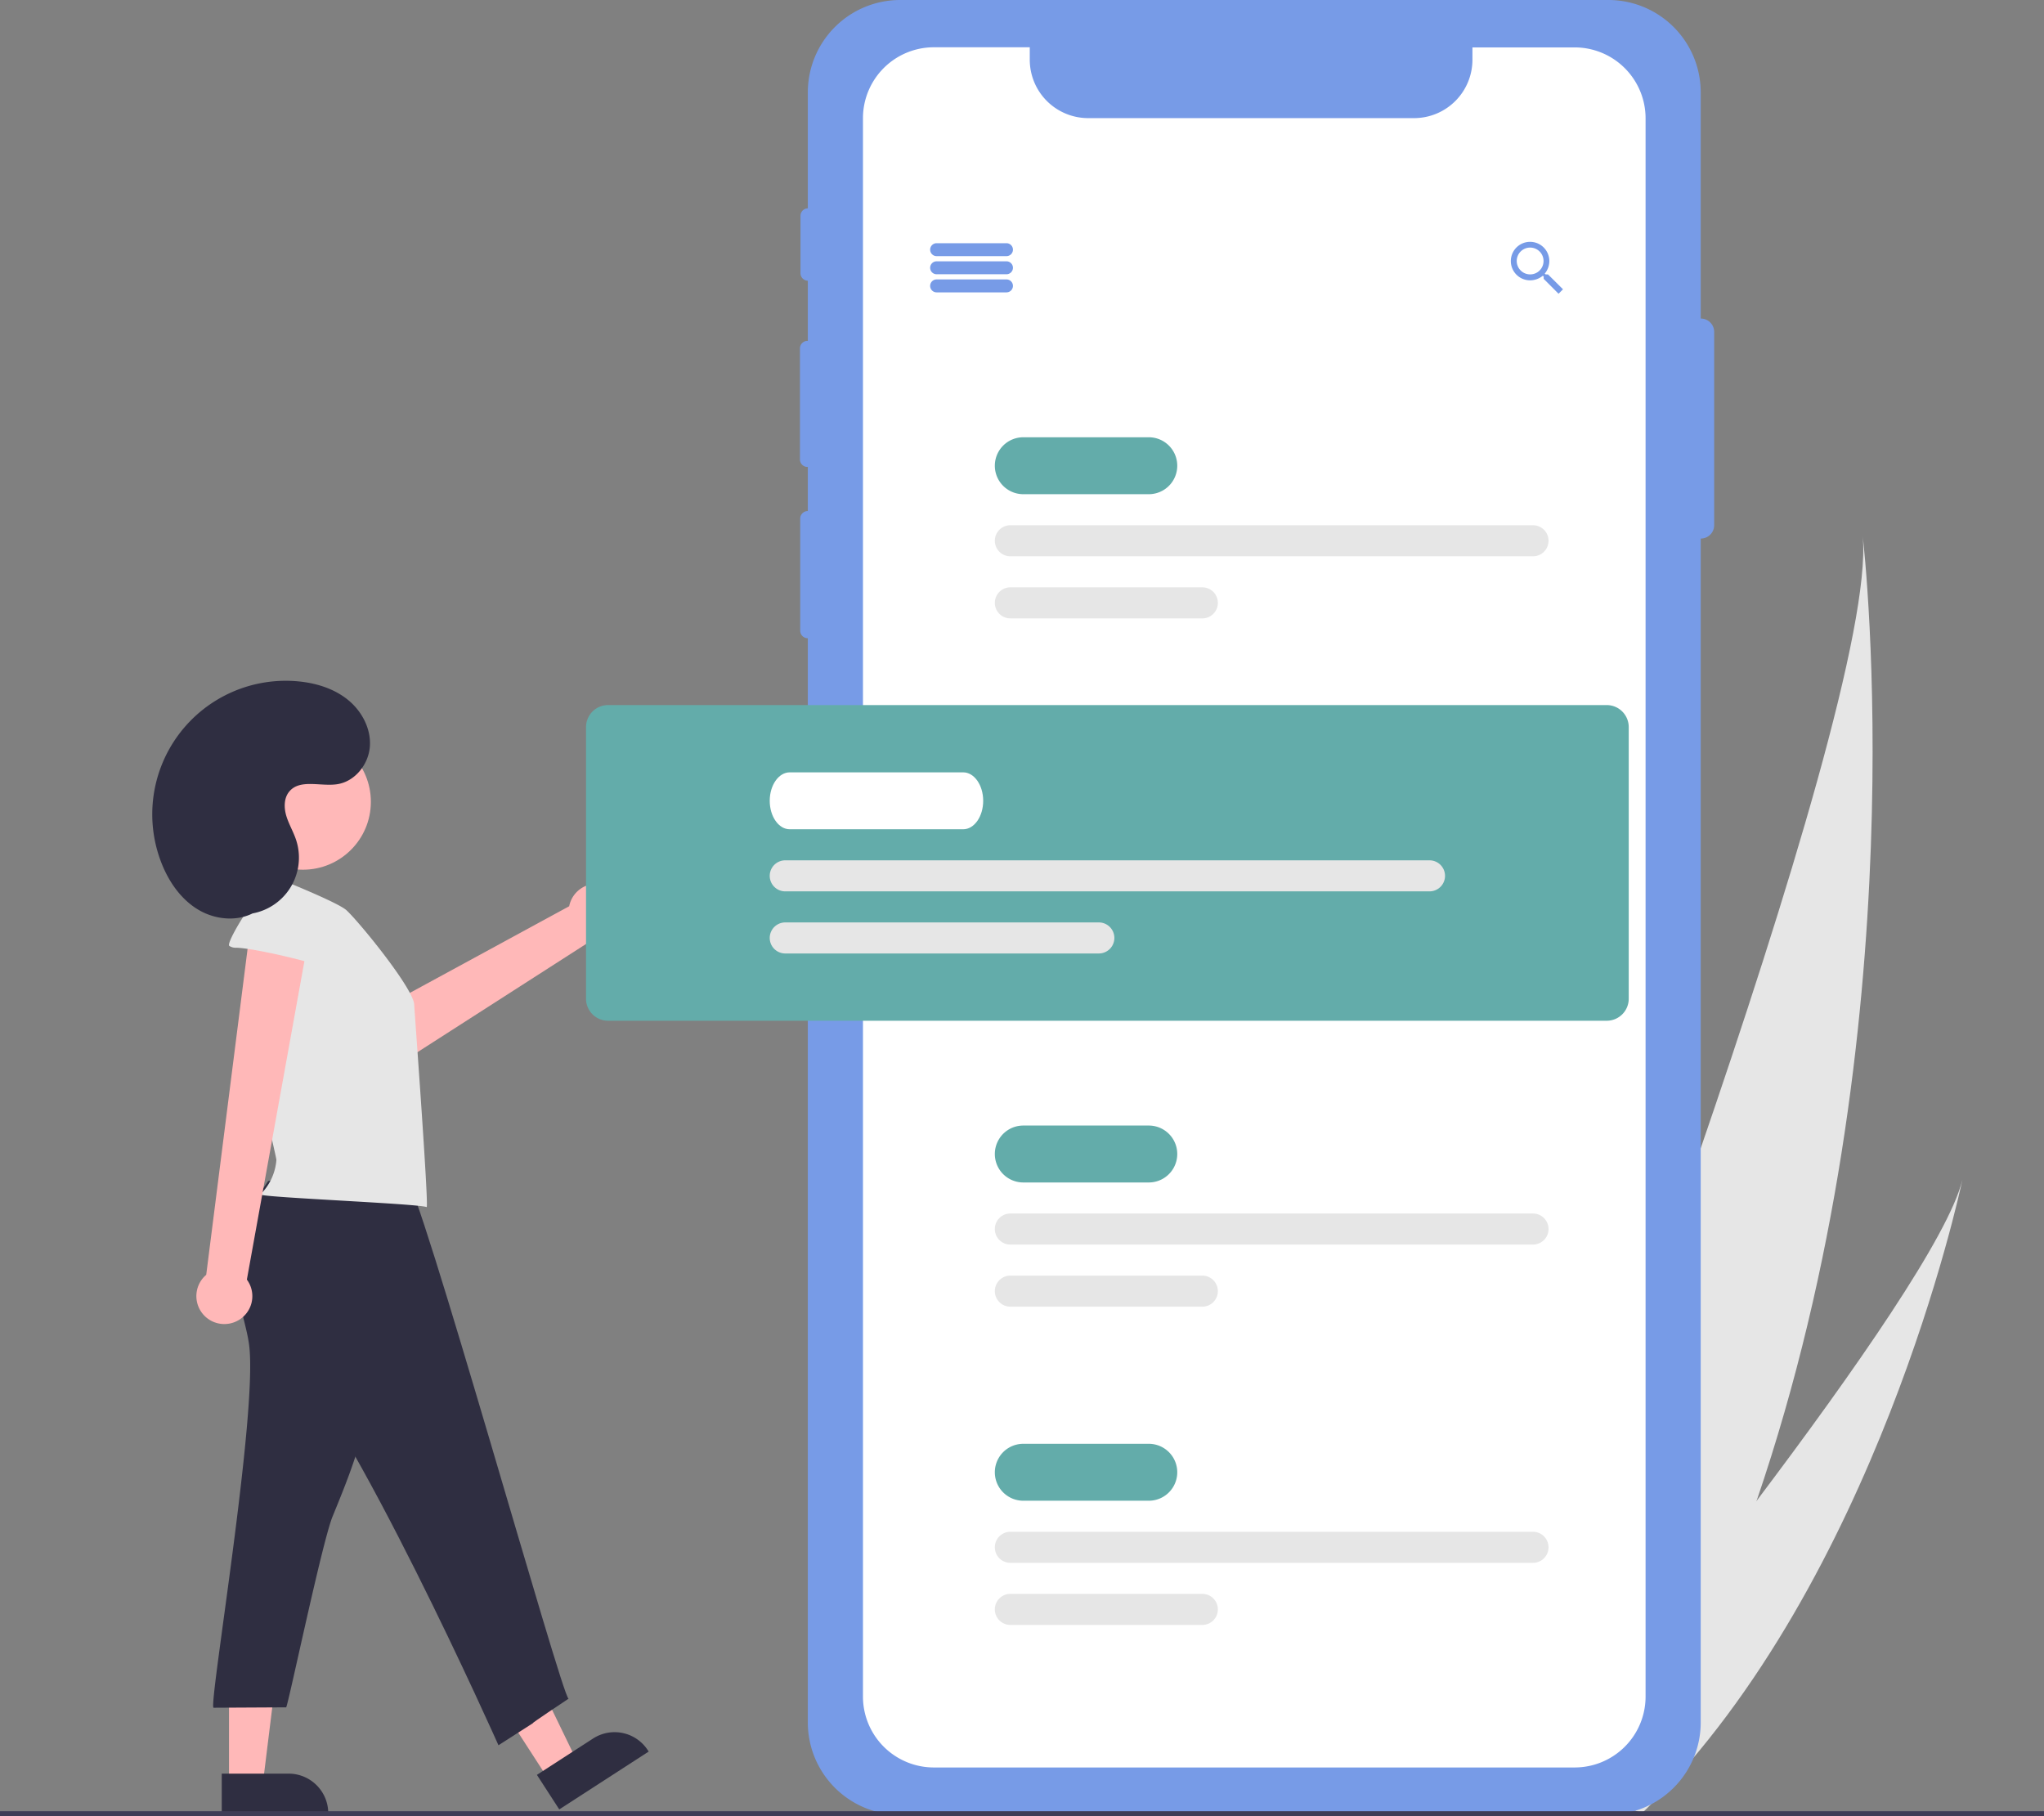 <?xml version="1.0" encoding="UTF-8" standalone="no"?>
<svg
   xmlns:dc="http://purl.org/dc/elements/1.1/"
   xmlns:cc="http://creativecommons.org/ns#"
   xmlns:rdf="http://www.w3.org/1999/02/22-rdf-syntax-ns#"
   xmlns:svg="http://www.w3.org/2000/svg"
   xmlns="http://www.w3.org/2000/svg"
   xmlns:sodipodi="http://sodipodi.sourceforge.net/DTD/sodipodi-0.dtd"
   xmlns:inkscape="http://www.inkscape.org/namespaces/inkscape"
   inkscape:version="1.0 (4035a4f, 2020-05-01)"
   sodipodi:docname="undraw_Note_list_re_r4u9_Green.svg"
   version="1.1"
   viewBox="0 0 790 701.992"
   height="701.992"
   width="790"
   data-name="Layer 1"
   id="b1070cd0-28e6-4fc1-8c45-bef74f8907c5">
  <rect x="0" y="0" width="790" height="701.992" fill="#808080" stroke="none"/>
  <defs
     id="defs81" />
  <sodipodi:namedview
     inkscape:current-layer="b1070cd0-28e6-4fc1-8c45-bef74f8907c5"
     inkscape:window-maximized="0"
     inkscape:window-y="23"
     inkscape:window-x="0"
     inkscape:cy="408.27687"
     inkscape:cx="507.35326"
     inkscape:zoom="0.76021729"
     showgrid="false"
     id="namedview79"
     inkscape:window-height="697"
     inkscape:window-width="1100"
     inkscape:pageshadow="2"
     inkscape:pageopacity="0"
     guidetolerance="10"
     gridtolerance="10"
     objecttolerance="10"
     borderopacity="1"
     bordercolor="#666666"
     pagecolor="#ffffff" />
  <path
     id="path10"
     fill="#e6e6e6"
     transform="translate(-205 -99.004)"
     d="M883.923,679.037c-13.33,39.042-30.472,78-52.433,115.079-.487.835-.98,1.653-1.478,2.485l-54.368-17.2c.313-.787.655-1.668,1.023-2.629,21.929-56.711,154.233-402.236,148.294-470.362C925.601,311.986,946.298,496.53,883.923,679.037Z" />
  <path
     id="path12"
     fill="#e6e6e6"
     transform="translate(-205 -99.004)"
     d="M841.979,797.434c-.739.755-1.497,1.505-2.261,2.238l-40.786-12.903c.551-.667,1.194-1.453,1.932-2.342,12.079-14.752,47.991-58.919,83.059-105.39,37.685-49.94,74.402-102.533,79.548-124.144C962.438,559.807,930.255,709.403,841.979,797.434Z" />
  <path
     style="fill:#779be7;fill-opacity:1"
     id="path14"
     fill="#3f3d56"
     transform="translate(-205 -99.004)"
     d="M862.367,222.118c-.015,0-.03.004-.045.005v-87.429a35.69,35.69,0,0,0-35.69-35.69h-273.72a35.69,35.69,0,0,0-35.69,35.69v44.821a2.892,2.892,0,0,0-2.83,2.889v22.2a2.891,2.891,0,0,0,2.83,2.888v23.257h-.145a2.895,2.895,0,0,0-2.895,2.895v42.93a2.895,2.895,0,0,0,2.895,2.895h.145v17.05h-.045a2.895,2.895,0,0,0-2.895,2.895v43.35a2.895,2.895,0,0,0,2.895,2.895h.045V764.684a35.69,35.69,0,0,0,35.69,35.69h273.72a35.69,35.69,0,0,0,35.69-35.69V307.134c.015,0,.03.004.045.004a5.155,5.155,0,0,0,5.155-5.155v-74.71A5.155,5.155,0,0,0,862.367,222.118Z" />
  <path
     id="path16"
     fill="#fff"
     transform="translate(-205 -99.004)"
     d="M841.012,144.684v610a27.41,27.41,0,0,1-27.41,27.4h-247.66a27.41,27.41,0,0,1-27.41-27.4v-610a27.41,27.41,0,0,1,27.41-27.41h37.06v4.81a22.58,22.58,0,0,0,22.57,22.57h126a22.57,22.57,0,0,0,22.52-22.57v-4.76h39.51A27.41,27.41,0,0,1,841.012,144.684Z" />
  <path
     id="path18"
     fill="#ffb8b8"
     transform="translate(-205 -99.004)"
     d="M439.411,441.286a10.743,10.743,0,0,0-14.423,7.958l-88.254,47.988,15.517,17.464,81.96-52.599a10.801,10.801,0,0,0,5.2-20.812Z" />
  <polygon
     id="polygon20"
     fill="#ffb8b8"
     points="211.903 687.551 222.9 680.438 200.697 634.635 184.466 645.133 211.903 687.551" />
  <path
     id="path22"
     fill="#2f2e41"
     transform="translate(1017.487 1100.959) rotate(147.104)"
     d="M413.533,772.484h41.163a0,0,0,0,1,0,0V788.388a0,0,0,0,1,0,0H428.842a15.309,15.309,0,0,1-15.309-15.309v-.595a0,0,0,0,1,0,0Z" />
  <polygon
     id="polygon24"
     fill="#ffb8b8"
     points="88.511 689.206 101.608 689.206 107.841 638.688 88.511 638.688 88.511 689.206" />
  <path
     id="path26"
     fill="#2f2e41"
     transform="translate(417.572 1485.835) rotate(-180)"
     d="M290.705,784.467h41.163a0,0,0,0,1,0,0v15.904a0,0,0,0,1,0,0H306.014A15.309,15.309,0,0,1,290.705,785.062v-.595A0,0,0,0,1,290.705,784.467Z" />
  <path
     style="fill:#779be7;fill-opacity:1"
     id="path28"
     fill="#3f3d56"
     transform="translate(-205 -99.004)"
     d="M594,197.996H567a2.5,2.5,0,0,1,0-5h27a2.5,2.5,0,0,1,0,5Z" />
  <path
     style="fill:#779be7;fill-opacity:1"
     id="path30"
     fill="#3f3d56"
     transform="translate(-205 -99.004)"
     d="M594,204.996H567a2.5,2.5,0,0,1,0-5h27a2.5,2.5,0,0,1,0,5Z" />
  <path
     style="fill:#779be7;fill-opacity:1"
     id="path32"
     fill="#3f3d56"
     transform="translate(-205 -99.004)"
     d="M594,211.996H567a2.5,2.5,0,0,1,0-5h27a2.5,2.5,0,0,1,0,5Z" />
  <path
     style="fill:#779be7;fill-opacity:1"
     id="path34"
     fill="#3f3d56"
     transform="translate(-205 -99.004)"
     d="M803.292,205.046h-.91l-.35-.29a7.61,7.61,0,0,0,1.78-4.89,7.44,7.44,0,1,0-7.4,7.48,7.73,7.73,0,0,0,4.88-1.78l.34.29v.92l5.74,5.75,1.72-1.72Zm-6.88,0a5.18,5.18,0,1,1,5.16-5.2l0.0.02a5.15,5.15,0,0,1-5.12,5.18c-.013 0-.027 0-.04 0Z" />
  <path
     id="path36"
     fill="#63acaa"
     transform="translate(-205 -99.004)"
     d="M649.005,289.996H600.5a11,11,0,0,1,0-22h48.505a11,11,0,0,1,0,22Z" />
  <path
     id="path38"
     fill="#e6e6e6"
     transform="translate(-205 -99.004)"
     d="M797.5,313.996h-202a6,6,0,0,1,0-12h202a6,6,0,0,1,0,12Z" />
  <path
     id="path40"
     fill="#e6e6e6"
     transform="translate(-205 -99.004)"
     d="M669.7,337.996H595.5a6,6,0,0,1,0-12h74.2a6,6,0,0,1,0,12Z" />
  <path
     id="path42"
     fill="#63acaa"
     transform="translate(-205 -99.004)"
     d="M649.005,555.996H600.5a11,11,0,0,1,0-22h48.505a11,11,0,0,1,0,22Z" />
  <path
     id="path44"
     fill="#e6e6e6"
     transform="translate(-205 -99.004)"
     d="M797.5,579.996h-202a6,6,0,0,1,0-12h202a6,6,0,0,1,0,12Z" />
  <path
     id="path46"
     fill="#e6e6e6"
     transform="translate(-205 -99.004)"
     d="M669.7,603.996H595.5a6,6,0,0,1,0-12h74.2a6,6,0,0,1,0,12Z" />
  <path
     id="path48"
     fill="#63acaa"
     transform="translate(-205 -99.004)"
     d="M649.005,678.996H600.5a11,11,0,0,1,0-22h48.505a11,11,0,0,1,0,22Z" />
  <path
     id="path50"
     fill="#e6e6e6"
     transform="translate(-205 -99.004)"
     d="M797.5,702.996h-202a6,6,0,0,1,0-12h202a6,6,0,0,1,0,12Z" />
  <path
     id="path52"
     fill="#e6e6e6"
     transform="translate(-205 -99.004)"
     d="M669.7,726.996H595.5a6,6,0,0,1,0-12h74.2a6,6,0,0,1,0,12Z" />
  <path
     id="path54"
     fill="#63acaa"
     transform="translate(-205 -99.004)"
     d="M826,493.496H440a8.51,8.51,0,0,1-8.5-8.5v-105a8.51,8.51,0,0,1,8.5-8.5H826a8.51,8.51,0,0,1,8.5,8.5v105A8.51,8.51,0,0,1,826,493.496Z" />
  <path
     id="path56"
     fill="#2f2e41"
     transform="translate(-205 -99.004)"
     d="M301.232,618.416c3.69,25.89-15.85,140.59-13.68,140.58l28.06-.15c1-1.92,13.88-63.81,17.92-73.74,5.64-13.78,11.33-27.73,13.55-42.45,2.09-13.82,1.06-27.9-.3-41.81a2.64,2.64,0,0,0-3.06-3l-37.65-1.94c-7.76-.4-9.6-2.1-8.42,5.52C298.472,607.116,300.412,612.656,301.232,618.416Z" />
  <path
     id="path58"
     fill="#2f2e41"
     transform="translate(-205 -99.004)"
     d="M308.632,555.466c-7.65,11-15.67,23.66-13.13,36.83,1.93,10,9.55,17.75,16.74,25,28.74,28.86,85.41,156.2,85.41,156.2,27.348-17.5-.652.5,27.1-18-2.46-.19-58.35-201.1-62.98-201.37C343.042,552.886,326.882,551.056,308.632,555.466Z" />
  <path
     id="path60"
     fill="#e6e6e6"
     transform="translate(-205 -99.004)"
     d="M338.89,450.767c-3.886-3.465-31.192-14.152-31.192-14.152a4.684,4.684,0,0,0-1.509.045c-1.554.392-2.263,2.323-1.931,3.885s-2.391,27.224-3.093,38.894c-1.23,20.367,10.765,66.503,10.659,67.914a21.076,21.076,0,0,1-6.208,13.292c.934,1.16,60.265,3.485,64.301,4.858.815-1.033-4.594-74.213-4.843-78.347C364.659,480.881,344.02,455.519,338.89,450.767Z" />
  <path
     id="path62"
     fill="#ffb8b8"
     transform="translate(-205 -99.004)"
     d="M296.573,609.555a10.743,10.743,0,0,0,3.842-16.018l25.033-138.54-23.36-.308-17.384,136.998a10.801,10.801,0,0,0,11.87,17.868Z" />
  <path
     id="path64"
     fill="#e6e6e6"
     transform="translate(-205 -99.004)"
     d="M296.372,465.276a4.43,4.43,0,0,1-2.76-.72c-1.39-1.19,9.95-19.4,12.19-19.67,7.29-.84,14.79-1.12,21.86.85s13.72,6.45,16.88,13.08c1.32,2.76-8.25,16.65-12.6,14.61C326.732,470.986,303.232,465.446,296.372,465.276Z" />
  <circle
     id="circle66"
     fill="#ffb8b8"
     r="26.239"
     cy="309.88"
     cx="117.102" />
  <path
     id="path68"
     fill="#2f2e41"
     transform="translate(-205 -99.004)"
     d="M296.33,452.267A21.925,21.925,0,0,0,319.415,423.542c-1.044-3.139-2.79-6.017-3.746-9.184s-.982-6.912,1.139-9.451c4.15-4.968,12.148-1.843,18.545-2.831,6.817-1.052,12.046-7.592,12.592-14.468s-3.038-13.68-8.373-18.052-12.216-6.524-19.08-7.199a51.594,51.594,0,0,0-52.955,70.495c2.868,7.176,7.552,13.859,14.206,17.789s15.441,4.685,22.073.718" />
  <path
     id="path70"
     fill="#fff"
     transform="translate(-205 -99.004)"
     d="M577.277,419.496h-67.054c-4.259,0-7.723-4.935-7.723-11s3.465-11,7.723-11H577.277c4.259,0,7.723,4.935,7.723,11S581.535,419.496,577.277,419.496Z" />
  <path
     id="path72"
     fill="#e6e6e6"
     transform="translate(-205 -99.004)"
     d="M757.5,443.496h-249a6,6,0,0,1,0-12h249a6,6,0,0,1,0,12Z" />
  <path
     id="path74"
     fill="#e6e6e6"
     transform="translate(-205 -99.004)"
     d="M629.7,467.496H508.5a6,6,0,0,1,0-12H629.7a6,6,0,0,1,0,12Z" />
  <rect
     id="rect76"
     fill="#3f3d56"
     height="2"
     width="790"
     y="699.992" />
</svg>
